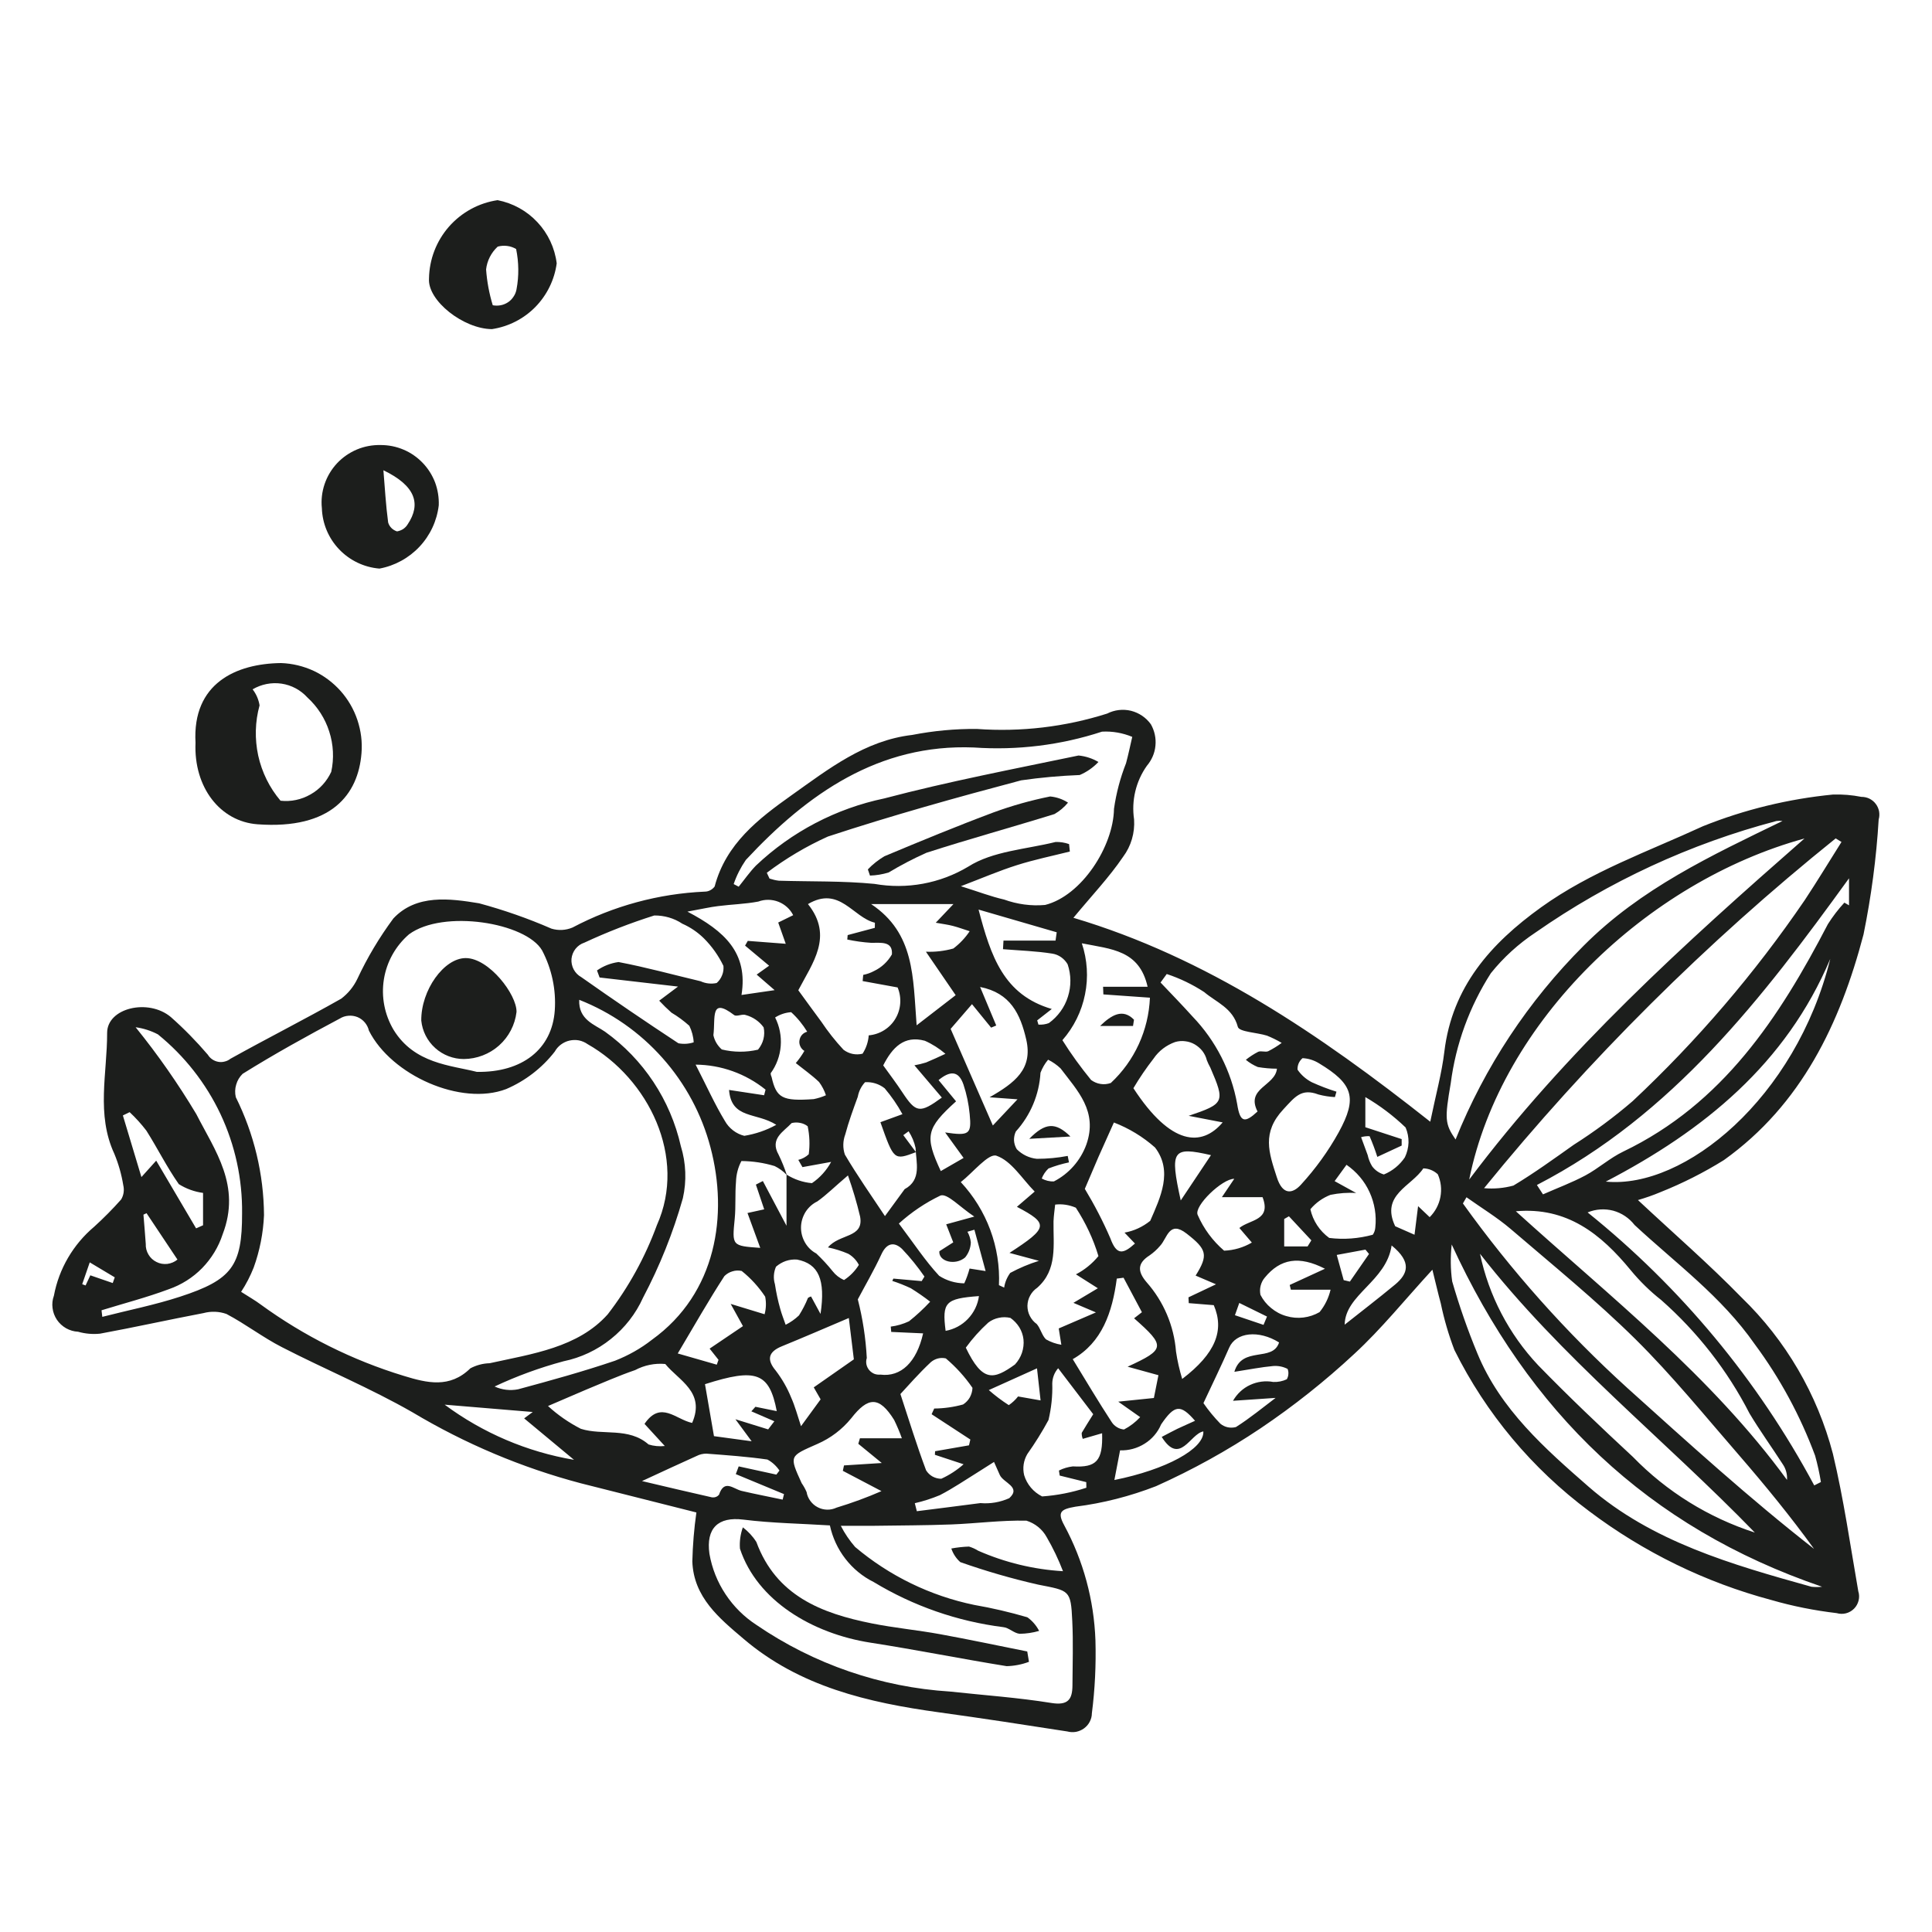 <svg width="20" height="20" viewBox="0 0 20 20" fill="none" xmlns="http://www.w3.org/2000/svg">
<path d="M16.956 12.423C17.328 12.771 17.693 13.087 18.029 13.432C18.486 13.874 18.813 14.434 18.974 15.049C19.086 15.518 19.154 15.997 19.237 16.473C19.247 16.504 19.248 16.537 19.24 16.569C19.232 16.601 19.216 16.63 19.193 16.653C19.17 16.676 19.141 16.693 19.109 16.701C19.078 16.709 19.044 16.708 19.013 16.699C18.784 16.672 18.557 16.627 18.336 16.563C17.654 16.381 17.014 16.068 16.45 15.643C15.861 15.204 15.383 14.633 15.056 13.975C14.996 13.818 14.949 13.657 14.915 13.493C14.886 13.387 14.862 13.28 14.828 13.144C14.543 13.454 14.301 13.756 14.02 14.015C13.717 14.297 13.392 14.555 13.049 14.786C12.706 15.016 12.344 15.216 11.967 15.385C11.699 15.489 11.419 15.561 11.134 15.597C10.986 15.623 10.94 15.649 11.017 15.79C11.215 16.157 11.325 16.564 11.34 16.981C11.347 17.233 11.335 17.486 11.303 17.736C11.303 17.766 11.295 17.796 11.281 17.823C11.267 17.851 11.246 17.874 11.222 17.892C11.197 17.91 11.169 17.922 11.139 17.928C11.109 17.933 11.078 17.932 11.049 17.924C10.606 17.855 10.164 17.787 9.72 17.726C8.988 17.625 8.278 17.461 7.697 16.965C7.446 16.752 7.18 16.535 7.167 16.164C7.171 15.995 7.185 15.825 7.209 15.657C6.851 15.567 6.432 15.46 6.013 15.355C5.4 15.193 4.814 14.945 4.27 14.62C3.834 14.37 3.366 14.176 2.919 13.946C2.721 13.845 2.542 13.706 2.344 13.602C2.268 13.575 2.185 13.572 2.107 13.593C1.749 13.661 1.394 13.74 1.036 13.806C0.959 13.814 0.882 13.807 0.808 13.786C0.764 13.784 0.722 13.771 0.684 13.75C0.646 13.728 0.613 13.698 0.589 13.662C0.565 13.626 0.549 13.584 0.544 13.541C0.538 13.498 0.543 13.454 0.558 13.413C0.61 13.134 0.758 12.882 0.975 12.699C1.073 12.61 1.166 12.516 1.254 12.417C1.281 12.372 1.288 12.319 1.276 12.269C1.258 12.158 1.227 12.049 1.184 11.945C0.994 11.537 1.11 11.11 1.109 10.693C1.108 10.434 1.535 10.333 1.768 10.528C1.905 10.649 2.033 10.78 2.152 10.919C2.163 10.938 2.179 10.954 2.198 10.967C2.216 10.979 2.237 10.988 2.26 10.992C2.282 10.996 2.304 10.995 2.326 10.989C2.348 10.984 2.368 10.974 2.386 10.96C2.765 10.749 3.153 10.553 3.531 10.339C3.603 10.285 3.66 10.215 3.699 10.134C3.802 9.913 3.927 9.704 4.072 9.508C4.31 9.254 4.657 9.301 4.96 9.351C5.215 9.42 5.465 9.507 5.708 9.613C5.78 9.635 5.857 9.631 5.926 9.602C6.35 9.378 6.818 9.251 7.297 9.23C7.316 9.23 7.336 9.225 7.354 9.215C7.371 9.206 7.386 9.193 7.398 9.177C7.514 8.735 7.852 8.475 8.193 8.233C8.575 7.962 8.952 7.665 9.443 7.608C9.664 7.565 9.888 7.544 10.112 7.546C10.568 7.579 11.026 7.525 11.461 7.387C11.538 7.348 11.625 7.338 11.708 7.358C11.791 7.379 11.864 7.428 11.914 7.498C11.952 7.565 11.969 7.643 11.961 7.72C11.954 7.797 11.922 7.869 11.872 7.928C11.758 8.089 11.711 8.288 11.74 8.483C11.749 8.622 11.709 8.759 11.626 8.87C11.482 9.082 11.303 9.27 11.112 9.501C12.489 9.911 13.656 10.703 14.806 11.612C14.863 11.334 14.925 11.112 14.952 10.886C15.033 10.215 15.431 9.768 15.954 9.392C16.469 9.022 17.061 8.815 17.629 8.553C18.06 8.38 18.514 8.27 18.976 8.225C19.074 8.222 19.172 8.23 19.268 8.249C19.297 8.249 19.326 8.255 19.351 8.267C19.377 8.28 19.4 8.298 19.417 8.321C19.435 8.344 19.446 8.37 19.452 8.398C19.457 8.427 19.456 8.456 19.448 8.483C19.424 8.883 19.371 9.281 19.291 9.674C19.049 10.594 18.649 11.435 17.846 12.009C17.637 12.139 17.417 12.25 17.189 12.341C17.113 12.373 17.035 12.4 16.956 12.423ZM8.142 12.159C8.221 12.209 8.312 12.24 8.405 12.248C8.488 12.192 8.556 12.116 8.604 12.028L8.307 12.082L8.264 12.007C8.305 11.997 8.342 11.977 8.372 11.949C8.385 11.852 8.381 11.754 8.361 11.659C8.338 11.641 8.311 11.629 8.282 11.624C8.253 11.618 8.223 11.619 8.195 11.626C8.114 11.714 7.965 11.786 8.06 11.953C8.093 12.021 8.122 12.092 8.145 12.164C8.109 12.125 8.066 12.094 8.019 12.071C7.907 12.037 7.792 12.02 7.675 12.019C7.64 12.085 7.621 12.159 7.619 12.234C7.608 12.36 7.618 12.488 7.606 12.614C7.578 12.897 7.575 12.897 7.87 12.918L7.738 12.557L7.911 12.519L7.825 12.263L7.897 12.226L8.142 12.689C8.142 12.506 8.142 12.333 8.142 12.159L8.142 12.159ZM2.496 13.373C2.58 13.427 2.641 13.461 2.697 13.503C3.147 13.831 3.648 14.081 4.18 14.243C4.421 14.317 4.656 14.374 4.869 14.165C4.931 14.132 4.999 14.114 5.069 14.112C5.508 14.015 5.983 13.951 6.291 13.606C6.507 13.326 6.678 13.015 6.8 12.683C7.115 11.979 6.713 11.167 6.083 10.809C6.056 10.79 6.026 10.777 5.993 10.77C5.961 10.764 5.928 10.765 5.896 10.772C5.864 10.779 5.834 10.793 5.807 10.813C5.781 10.832 5.759 10.857 5.743 10.886C5.611 11.056 5.438 11.189 5.24 11.274C4.773 11.452 4.052 11.132 3.819 10.669C3.812 10.638 3.797 10.609 3.777 10.585C3.756 10.56 3.73 10.541 3.701 10.529C3.671 10.517 3.639 10.512 3.608 10.515C3.576 10.517 3.545 10.527 3.518 10.544C3.177 10.725 2.839 10.912 2.512 11.116C2.48 11.147 2.457 11.185 2.445 11.228C2.432 11.27 2.431 11.315 2.441 11.358C2.63 11.738 2.73 12.155 2.733 12.579C2.725 12.764 2.689 12.948 2.626 13.122C2.591 13.21 2.548 13.294 2.496 13.373ZM8.704 15.795C8.744 15.874 8.794 15.947 8.852 16.014C9.207 16.314 9.631 16.52 10.085 16.614C10.27 16.646 10.454 16.689 10.635 16.742C10.686 16.778 10.728 16.827 10.757 16.883C10.692 16.902 10.624 16.912 10.556 16.913C10.497 16.908 10.444 16.849 10.385 16.844C9.91 16.784 9.454 16.625 9.044 16.377C8.929 16.32 8.829 16.237 8.751 16.136C8.672 16.034 8.618 15.916 8.591 15.791C8.293 15.772 7.992 15.768 7.695 15.731C7.433 15.698 7.307 15.821 7.344 16.085C7.37 16.235 7.427 16.378 7.511 16.504C7.595 16.631 7.704 16.739 7.832 16.822C8.426 17.228 9.118 17.466 9.836 17.511C10.185 17.549 10.537 17.573 10.883 17.629C11.057 17.657 11.101 17.592 11.102 17.447C11.103 17.224 11.111 17.001 11.1 16.779C11.085 16.457 11.072 16.468 10.747 16.404C10.474 16.342 10.205 16.264 9.941 16.171C9.898 16.133 9.866 16.084 9.848 16.03C9.908 16.019 9.969 16.012 10.031 16.01C10.064 16.02 10.096 16.034 10.126 16.053C10.404 16.175 10.701 16.247 11.004 16.265C10.957 16.143 10.901 16.025 10.835 15.912C10.79 15.83 10.715 15.77 10.626 15.742C10.367 15.736 10.108 15.771 9.849 15.781C9.583 15.791 9.317 15.791 9.05 15.795C8.956 15.796 8.861 15.795 8.704 15.795ZM7.938 9.035L7.966 9.095C7.997 9.105 8.029 9.113 8.062 9.117C8.392 9.127 8.724 9.118 9.052 9.15C9.387 9.209 9.732 9.146 10.024 8.971C10.277 8.81 10.622 8.792 10.928 8.716C10.975 8.715 11.022 8.722 11.067 8.738L11.075 8.815C10.892 8.861 10.706 8.899 10.527 8.956C10.343 9.014 10.165 9.091 9.947 9.174C10.126 9.23 10.258 9.281 10.394 9.312C10.53 9.361 10.675 9.381 10.819 9.368C11.197 9.273 11.526 8.762 11.532 8.373C11.555 8.211 11.597 8.052 11.657 7.9C11.681 7.81 11.7 7.719 11.721 7.628C11.622 7.587 11.515 7.568 11.408 7.574C10.981 7.714 10.53 7.769 10.082 7.738C9.099 7.698 8.36 8.215 7.721 8.902C7.668 8.979 7.625 9.063 7.595 9.152L7.647 9.179C7.706 9.106 7.76 9.028 7.825 8.961C8.195 8.61 8.656 8.369 9.155 8.265C9.818 8.09 10.493 7.961 11.165 7.821C11.238 7.828 11.308 7.851 11.371 7.888C11.316 7.946 11.25 7.992 11.177 8.023C10.974 8.031 10.772 8.049 10.571 8.078C9.899 8.256 9.229 8.443 8.57 8.66C8.346 8.761 8.134 8.887 7.938 9.035ZM19.063 8.716L19.003 8.679C17.666 9.754 16.446 10.968 15.363 12.3C15.465 12.309 15.568 12.3 15.667 12.273C15.882 12.144 16.086 11.996 16.291 11.851C16.505 11.715 16.709 11.564 16.901 11.399C17.569 10.773 18.166 10.075 18.682 9.319C18.813 9.121 18.936 8.917 19.063 8.716ZM15.209 12.211C16.208 10.879 17.435 9.771 18.68 8.68C17.054 9.125 15.54 10.57 15.209 12.211ZM15.181 12.394L15.144 12.458C15.643 13.154 16.214 13.795 16.848 14.37C17.48 14.939 18.108 15.51 18.779 16.034C18.535 15.697 18.274 15.378 18.005 15.067C17.652 14.661 17.312 14.241 16.93 13.863C16.522 13.46 16.074 13.096 15.638 12.722C15.496 12.601 15.334 12.503 15.181 12.394H15.181ZM18.452 8.499C18.431 8.496 18.41 8.496 18.39 8.499C17.497 8.734 16.653 9.125 15.896 9.653C15.721 9.769 15.564 9.911 15.433 10.075C15.212 10.42 15.07 10.809 15.018 11.214C14.955 11.581 14.956 11.634 15.068 11.796C15.37 11.045 15.821 10.362 16.394 9.79C16.985 9.197 17.716 8.856 18.452 8.499ZM5.996 10.35C5.987 10.557 6.156 10.606 6.263 10.68C6.661 10.965 6.94 11.387 7.048 11.865C7.102 12.04 7.109 12.226 7.069 12.404C6.968 12.761 6.83 13.105 6.657 13.433C6.582 13.6 6.467 13.747 6.324 13.861C6.181 13.976 6.013 14.055 5.833 14.092C5.588 14.158 5.349 14.245 5.12 14.353C5.196 14.388 5.281 14.398 5.363 14.382C5.7 14.291 6.037 14.198 6.367 14.086C6.504 14.032 6.633 13.96 6.749 13.869C7.42 13.386 7.539 12.573 7.355 11.878C7.265 11.535 7.094 11.217 6.858 10.952C6.622 10.686 6.327 10.48 5.996 10.35ZM4.936 11.096C5.406 11.104 5.715 10.861 5.743 10.46C5.758 10.245 5.712 10.03 5.612 9.839C5.445 9.55 4.588 9.411 4.234 9.672C4.095 9.792 4.003 9.957 3.974 10.138C3.945 10.319 3.981 10.504 4.075 10.662C4.291 11.012 4.664 11.027 4.936 11.096ZM15.028 12.883C15.014 13.01 15.015 13.139 15.033 13.265C15.106 13.518 15.193 13.768 15.294 14.011C15.532 14.59 15.997 14.999 16.446 15.391C17.099 15.96 17.931 16.197 18.752 16.426C18.789 16.43 18.826 16.43 18.862 16.426C17.055 15.809 15.826 14.618 15.028 12.883ZM18.166 15.865C17.226 14.896 16.158 14.054 15.321 12.979C15.412 13.412 15.62 13.811 15.923 14.133C16.24 14.459 16.57 14.772 16.904 15.082C17.254 15.442 17.688 15.711 18.166 15.865V15.865ZM15.692 12.539C16.672 13.427 17.712 14.242 18.499 15.32C18.503 15.263 18.488 15.206 18.456 15.159C18.342 14.982 18.219 14.812 18.111 14.632C17.883 14.187 17.572 13.789 17.197 13.458C17.081 13.367 16.975 13.263 16.881 13.149C16.573 12.774 16.221 12.492 15.692 12.539ZM15.91 12.267L15.973 12.364C16.12 12.299 16.271 12.243 16.412 12.168C16.548 12.095 16.666 11.987 16.804 11.921C17.834 11.426 18.419 10.535 18.922 9.567C18.972 9.488 19.029 9.413 19.093 9.344L19.141 9.372V9.092C18.241 10.336 17.316 11.54 15.91 12.267L15.91 12.267ZM8.264 10.251C8.352 10.372 8.426 10.474 8.501 10.575C8.57 10.678 8.647 10.776 8.732 10.867C8.76 10.888 8.792 10.903 8.826 10.91C8.86 10.917 8.895 10.916 8.929 10.908C8.966 10.851 8.988 10.786 8.993 10.718C9.049 10.713 9.104 10.695 9.152 10.665C9.2 10.635 9.24 10.595 9.269 10.546C9.298 10.498 9.315 10.443 9.319 10.387C9.323 10.33 9.314 10.274 9.292 10.222L8.93 10.156L8.936 10.092C8.975 10.084 9.013 10.071 9.048 10.052C9.126 10.015 9.19 9.955 9.233 9.88C9.244 9.74 9.118 9.761 9.018 9.76C8.935 9.755 8.852 9.743 8.771 9.726L8.775 9.68L9.056 9.605L9.057 9.552C8.828 9.497 8.691 9.166 8.364 9.359C8.631 9.693 8.41 9.97 8.264 10.251ZM6.207 10.119L6.18 10.046C6.246 10 6.322 9.97 6.403 9.959C6.688 10.013 6.97 10.091 7.253 10.158C7.305 10.182 7.363 10.188 7.419 10.176C7.444 10.154 7.463 10.127 7.475 10.096C7.488 10.065 7.492 10.032 7.489 9.999C7.438 9.893 7.37 9.797 7.287 9.714C7.222 9.65 7.147 9.599 7.063 9.562C6.978 9.505 6.876 9.476 6.773 9.477C6.526 9.555 6.284 9.649 6.05 9.758C6.013 9.77 5.982 9.792 5.958 9.822C5.934 9.852 5.92 9.888 5.916 9.926C5.913 9.964 5.921 10.002 5.939 10.036C5.957 10.069 5.984 10.097 6.017 10.115C6.349 10.349 6.684 10.577 7.023 10.8C7.075 10.81 7.13 10.807 7.181 10.79C7.178 10.731 7.162 10.672 7.136 10.619C7.079 10.568 7.017 10.522 6.951 10.483C6.907 10.444 6.864 10.402 6.824 10.359L7.019 10.213L6.207 10.119ZM18.781 15.377L18.85 15.342C18.835 15.25 18.815 15.159 18.79 15.069C18.637 14.657 18.427 14.268 18.165 13.915C17.821 13.421 17.348 13.078 16.921 12.681C16.865 12.609 16.788 12.557 16.7 12.533C16.612 12.51 16.519 12.516 16.435 12.551C17.399 13.326 18.197 14.287 18.781 15.377ZM11.422 10.294L11.419 10.215H11.88C11.794 9.834 11.505 9.826 11.199 9.765C11.256 9.935 11.268 10.118 11.232 10.294C11.197 10.47 11.116 10.633 10.998 10.768C11.088 10.912 11.188 11.049 11.295 11.18C11.324 11.201 11.358 11.216 11.393 11.221C11.428 11.227 11.465 11.223 11.499 11.211C11.745 10.982 11.89 10.665 11.904 10.328L11.422 10.294ZM11.23 12.307C11.329 12.471 11.418 12.642 11.494 12.818C11.559 12.996 11.625 12.985 11.749 12.873L11.641 12.76C11.739 12.743 11.83 12.7 11.907 12.638C12.013 12.395 12.144 12.124 11.957 11.879C11.832 11.768 11.687 11.68 11.531 11.62C11.478 11.739 11.424 11.858 11.371 11.977C11.325 12.083 11.28 12.19 11.23 12.307ZM7.165 14.73C7.305 14.409 7.024 14.29 6.887 14.12C6.779 14.11 6.671 14.132 6.575 14.183C6.403 14.242 6.237 14.316 6.069 14.385C5.955 14.433 5.842 14.483 5.673 14.555C5.775 14.649 5.89 14.728 6.013 14.791C6.24 14.863 6.506 14.771 6.714 14.953C6.768 14.97 6.825 14.975 6.882 14.969L6.672 14.74C6.84 14.493 6.997 14.696 7.165 14.73ZM11.105 14.07C11.243 14.296 11.371 14.511 11.508 14.721C11.522 14.743 11.541 14.761 11.563 14.774C11.585 14.788 11.611 14.796 11.636 14.798C11.699 14.765 11.755 14.722 11.803 14.67L11.576 14.51L11.945 14.472L11.992 14.236L11.673 14.148C12.064 13.968 12.069 13.937 11.74 13.647L11.821 13.584L11.631 13.227L11.561 13.236C11.515 13.585 11.408 13.898 11.105 14.07H11.105ZM13.835 11.301L13.819 11.357C13.762 11.354 13.704 11.345 13.648 11.33C13.471 11.263 13.405 11.355 13.286 11.483C13.06 11.725 13.135 11.931 13.217 12.185C13.278 12.378 13.382 12.358 13.468 12.263C13.619 12.098 13.75 11.917 13.858 11.722C14.055 11.363 14.007 11.22 13.654 11.007C13.602 10.975 13.544 10.957 13.484 10.954C13.467 10.968 13.453 10.987 13.444 11.007C13.435 11.028 13.431 11.05 13.432 11.073C13.469 11.128 13.52 11.172 13.579 11.203C13.663 11.241 13.748 11.274 13.835 11.301ZM1.051 13.564L1.059 13.632C1.328 13.563 1.602 13.509 1.865 13.423C2.401 13.248 2.507 13.105 2.506 12.561C2.51 12.206 2.434 11.855 2.283 11.534C2.132 11.214 1.91 10.931 1.635 10.708C1.563 10.67 1.484 10.645 1.404 10.634C1.634 10.918 1.844 11.219 2.032 11.533C2.226 11.913 2.498 12.274 2.305 12.777C2.262 12.909 2.189 13.028 2.093 13.127C1.996 13.226 1.877 13.301 1.747 13.346C1.52 13.431 1.284 13.492 1.051 13.564ZM12.588 13.295L12.377 13.205C12.511 12.991 12.493 12.933 12.285 12.771C12.102 12.628 12.084 12.818 12.009 12.897C11.977 12.935 11.94 12.968 11.9 12.996C11.771 13.078 11.776 13.164 11.869 13.273C12.046 13.473 12.153 13.725 12.174 13.991C12.188 14.087 12.21 14.182 12.238 14.275C12.584 14.011 12.677 13.772 12.565 13.511L12.306 13.49L12.303 13.43L12.588 13.295ZM16.623 12.232C17.437 12.311 18.59 11.368 18.947 9.926C18.488 11.014 17.637 11.704 16.623 12.232ZM9.556 13.803L9.226 13.788L9.221 13.733C9.286 13.725 9.35 13.706 9.41 13.678C9.488 13.616 9.561 13.548 9.629 13.475C9.565 13.425 9.498 13.379 9.429 13.336C9.367 13.307 9.303 13.281 9.237 13.26L9.248 13.236L9.541 13.262L9.57 13.215C9.5 13.114 9.423 13.018 9.338 12.929C9.259 12.854 9.18 12.864 9.125 12.983C9.047 13.152 8.953 13.312 8.88 13.451C8.931 13.65 8.962 13.853 8.973 14.058C8.966 14.079 8.965 14.101 8.969 14.123C8.973 14.144 8.983 14.165 8.997 14.182C9.011 14.199 9.029 14.212 9.049 14.221C9.069 14.229 9.092 14.232 9.114 14.23C9.326 14.257 9.489 14.102 9.556 13.803V13.803ZM10.146 10.217L10.313 10.616L10.26 10.638L10.062 10.395L9.841 10.651L10.278 11.651L10.533 11.38L10.244 11.359C10.506 11.209 10.693 11.067 10.624 10.763C10.563 10.497 10.46 10.279 10.146 10.217V10.217ZM9.336 14.889C9.313 14.824 9.286 14.761 9.256 14.699C9.101 14.451 8.986 14.458 8.811 14.683C8.717 14.798 8.598 14.888 8.463 14.947C8.172 15.076 8.167 15.065 8.299 15.354C8.319 15.383 8.336 15.413 8.35 15.446C8.355 15.479 8.369 15.511 8.389 15.538C8.409 15.565 8.435 15.588 8.465 15.603C8.495 15.619 8.528 15.627 8.562 15.628C8.596 15.629 8.63 15.621 8.66 15.607C8.818 15.559 8.974 15.502 9.125 15.436L8.725 15.226L8.737 15.17L9.128 15.145L8.885 14.946L8.902 14.889H9.336L9.336 14.889ZM12.657 11.619L12.305 11.551C12.677 11.425 12.684 11.41 12.529 11.051C12.515 11.026 12.503 11.001 12.493 10.975C12.485 10.941 12.469 10.909 12.448 10.881C12.426 10.853 12.399 10.83 12.369 10.812C12.338 10.794 12.305 10.783 12.27 10.779C12.235 10.774 12.199 10.777 12.165 10.787C12.075 10.819 11.996 10.878 11.942 10.958C11.866 11.056 11.796 11.158 11.733 11.265C12.122 11.862 12.441 11.874 12.657 11.619ZM11.138 13.192C11.227 13.146 11.307 13.081 11.371 13.003C11.318 12.826 11.238 12.657 11.137 12.502C11.069 12.473 10.996 12.461 10.923 12.47C10.917 12.528 10.908 12.585 10.906 12.643C10.902 12.886 10.95 13.144 10.737 13.331C10.706 13.352 10.681 13.38 10.664 13.412C10.646 13.444 10.637 13.48 10.636 13.517C10.636 13.554 10.644 13.591 10.661 13.623C10.678 13.656 10.702 13.685 10.732 13.706C10.772 13.752 10.785 13.823 10.828 13.865C10.877 13.893 10.931 13.912 10.987 13.921L10.96 13.752L11.345 13.586L11.112 13.487L11.365 13.336L11.138 13.192ZM11.317 14.64L10.954 14.164C10.915 14.208 10.894 14.264 10.893 14.322C10.897 14.45 10.883 14.577 10.854 14.7C10.788 14.822 10.715 14.939 10.635 15.052C10.596 15.118 10.584 15.196 10.602 15.271C10.616 15.318 10.64 15.362 10.672 15.4C10.704 15.438 10.744 15.469 10.788 15.491C10.944 15.48 11.097 15.45 11.246 15.401L11.245 15.343L10.97 15.275L10.962 15.223C11.007 15.2 11.056 15.186 11.106 15.18C11.35 15.194 11.418 15.123 11.409 14.837L11.209 14.895C11.201 14.876 11.197 14.854 11.198 14.833C11.232 14.774 11.27 14.716 11.317 14.64ZM9.482 11.927C9.254 12.013 9.254 12.013 9.114 11.617L9.342 11.534C9.29 11.438 9.228 11.349 9.158 11.266C9.101 11.221 9.028 11.198 8.955 11.203C8.916 11.245 8.89 11.297 8.88 11.353C8.833 11.482 8.785 11.612 8.75 11.744C8.725 11.811 8.723 11.884 8.746 11.952C8.874 12.169 9.02 12.377 9.161 12.589L9.365 12.31C9.544 12.213 9.483 12.033 9.478 11.884C9.465 11.822 9.44 11.764 9.406 11.711L9.351 11.751L9.482 11.927ZM13.219 11.063C13.153 11.063 13.087 11.057 13.021 11.046C12.976 11.027 12.934 11.002 12.897 10.971C12.937 10.939 12.98 10.911 13.025 10.888C13.056 10.875 13.099 10.895 13.129 10.882C13.178 10.857 13.224 10.829 13.268 10.796C13.219 10.767 13.168 10.742 13.116 10.721C13.012 10.688 12.828 10.683 12.814 10.63C12.762 10.434 12.589 10.375 12.466 10.27C12.345 10.191 12.215 10.128 12.078 10.083L12.014 10.171C12.125 10.288 12.238 10.404 12.346 10.524C12.585 10.773 12.746 11.088 12.807 11.428C12.837 11.622 12.885 11.629 13.018 11.506C12.893 11.264 13.2 11.243 13.219 11.063ZM11.053 11.966L11.066 12.033C10.994 12.048 10.923 12.069 10.854 12.096C10.823 12.125 10.799 12.161 10.784 12.2C10.822 12.221 10.866 12.232 10.91 12.23C11.066 12.15 11.186 12.013 11.246 11.848C11.367 11.503 11.154 11.292 10.979 11.06C10.941 11.024 10.897 10.993 10.85 10.97C10.816 11.01 10.79 11.056 10.771 11.105C10.758 11.331 10.668 11.545 10.516 11.713C10.502 11.742 10.496 11.774 10.497 11.806C10.499 11.838 10.509 11.87 10.526 11.897C10.582 11.953 10.655 11.988 10.733 11.996C10.841 11.996 10.948 11.986 11.053 11.966ZM9.018 9.359C9.471 9.662 9.45 10.114 9.489 10.614L9.893 10.302L9.585 9.852C9.681 9.856 9.776 9.845 9.869 9.819C9.935 9.769 9.992 9.709 10.038 9.64C9.98 9.622 9.923 9.6 9.864 9.585C9.815 9.572 9.765 9.566 9.687 9.552L9.87 9.359H9.018ZM10.031 14.962L10.045 14.902L9.644 14.64L9.671 14.581C9.772 14.58 9.873 14.566 9.97 14.539C9.999 14.52 10.023 14.495 10.04 14.465C10.056 14.435 10.066 14.401 10.067 14.367C9.989 14.253 9.896 14.151 9.791 14.062C9.764 14.056 9.736 14.056 9.709 14.063C9.682 14.07 9.657 14.083 9.636 14.101C9.511 14.218 9.398 14.348 9.321 14.431C9.411 14.704 9.491 14.966 9.587 15.221C9.604 15.248 9.627 15.27 9.654 15.285C9.682 15.3 9.712 15.308 9.744 15.308C9.828 15.27 9.906 15.219 9.975 15.158L9.678 15.06L9.68 15.023L10.031 14.962ZM10.341 13.304L10.395 13.329C10.403 13.274 10.425 13.222 10.458 13.177C10.553 13.126 10.652 13.084 10.755 13.052L10.45 12.97C10.853 12.709 10.859 12.668 10.527 12.493L10.711 12.335C10.58 12.202 10.47 12.017 10.315 11.964C10.233 11.936 10.073 12.138 9.946 12.237C10.079 12.38 10.183 12.548 10.251 12.731C10.319 12.914 10.35 13.109 10.341 13.304L10.341 13.304ZM10.737 10.563L10.75 10.607C10.787 10.609 10.824 10.604 10.858 10.591C10.951 10.523 11.021 10.428 11.055 10.318C11.09 10.209 11.089 10.091 11.052 9.982C11.035 9.953 11.012 9.928 10.985 9.909C10.958 9.89 10.927 9.877 10.894 9.872C10.726 9.845 10.553 9.84 10.383 9.826L10.388 9.737H10.927L10.939 9.651L10.13 9.416C10.257 9.899 10.389 10.299 10.888 10.445L10.737 10.563ZM8.424 14.362L8.839 14.072L8.787 13.644C8.531 13.753 8.313 13.847 8.093 13.937C7.951 13.995 7.936 14.076 8.03 14.188C8.095 14.273 8.149 14.366 8.189 14.465C8.231 14.558 8.257 14.659 8.292 14.764L8.495 14.486L8.424 14.362ZM8.019 10.25L7.833 10.089L7.962 9.997L7.713 9.789L7.741 9.74L8.134 9.77L8.056 9.55L8.211 9.474C8.179 9.41 8.124 9.361 8.058 9.335C7.991 9.309 7.917 9.308 7.85 9.333C7.713 9.359 7.572 9.362 7.433 9.38C7.349 9.39 7.265 9.41 7.116 9.437C7.501 9.639 7.746 9.863 7.676 10.3L8.019 10.25ZM12.764 14.501C12.805 14.429 12.867 14.371 12.941 14.337C13.016 14.302 13.1 14.291 13.181 14.306C13.229 14.308 13.277 14.299 13.321 14.278C13.33 14.262 13.336 14.244 13.337 14.226C13.339 14.207 13.336 14.188 13.329 14.171C13.283 14.147 13.231 14.137 13.18 14.141C13.058 14.152 12.938 14.176 12.778 14.201C12.859 13.929 13.174 14.105 13.241 13.897C13.029 13.765 12.794 13.792 12.725 13.95C12.646 14.131 12.559 14.309 12.458 14.525C12.51 14.601 12.569 14.672 12.633 14.738C12.655 14.756 12.681 14.769 12.709 14.775C12.737 14.781 12.766 14.78 12.794 14.773C12.938 14.682 13.071 14.572 13.205 14.471L12.764 14.501ZM7.915 13.605C7.931 13.546 7.933 13.483 7.921 13.423C7.854 13.322 7.772 13.232 7.678 13.157C7.646 13.15 7.613 13.151 7.582 13.161C7.55 13.17 7.522 13.187 7.499 13.21C7.337 13.459 7.19 13.718 7.016 14.011L7.42 14.127L7.438 14.077L7.346 13.961L7.691 13.728L7.564 13.498L7.915 13.605ZM10.086 12.594C9.937 12.496 9.807 12.351 9.736 12.376C9.579 12.451 9.434 12.549 9.305 12.666C9.459 12.87 9.577 13.051 9.722 13.207C9.799 13.257 9.889 13.284 9.982 13.285C10.005 13.236 10.023 13.184 10.037 13.132L10.203 13.158L10.087 12.73L10.015 12.751C10.034 12.785 10.046 12.822 10.05 12.861C10.048 12.918 10.027 12.973 9.991 13.017C9.889 13.104 9.715 13.06 9.724 12.953L9.868 12.861L9.795 12.674L10.086 12.594ZM8.571 12.913C8.691 12.769 8.944 12.818 8.904 12.595C8.87 12.45 8.827 12.307 8.778 12.168C8.64 12.285 8.557 12.369 8.461 12.437C8.411 12.461 8.369 12.499 8.339 12.546C8.31 12.593 8.293 12.647 8.292 12.703C8.291 12.759 8.305 12.813 8.333 12.862C8.36 12.91 8.401 12.95 8.45 12.976C8.51 13.033 8.567 13.094 8.619 13.159C8.65 13.199 8.69 13.23 8.737 13.251C8.799 13.211 8.852 13.157 8.891 13.094C8.866 13.046 8.828 13.006 8.781 12.979C8.714 12.95 8.643 12.928 8.571 12.913ZM6.646 15.332C6.906 15.393 7.139 15.449 7.372 15.501C7.385 15.502 7.399 15.501 7.411 15.496C7.423 15.492 7.434 15.484 7.443 15.474C7.498 15.308 7.592 15.414 7.678 15.434C7.819 15.467 7.961 15.494 8.102 15.524L8.116 15.467L7.617 15.26L7.647 15.18L8.037 15.265L8.069 15.223C8.037 15.176 7.995 15.136 7.944 15.109C7.735 15.079 7.524 15.064 7.312 15.048C7.277 15.048 7.243 15.056 7.212 15.072C7.036 15.151 6.862 15.232 6.646 15.332ZM8.041 14.608C7.964 14.207 7.827 14.16 7.298 14.329L7.391 14.867L7.781 14.92L7.613 14.692L7.952 14.797L8.016 14.713L7.778 14.61L7.82 14.563L8.041 14.608ZM14.039 12.35C13.95 12.344 13.861 12.351 13.773 12.369C13.693 12.4 13.621 12.451 13.565 12.518C13.591 12.637 13.661 12.743 13.76 12.815C13.911 12.834 14.064 12.822 14.211 12.782C14.226 12.76 14.235 12.735 14.237 12.708C14.251 12.583 14.23 12.456 14.178 12.342C14.126 12.227 14.043 12.13 13.939 12.058L13.816 12.227L14.039 12.35ZM4.603 14.541C4.998 14.834 5.457 15.03 5.942 15.112L5.426 14.683L5.515 14.617L4.603 14.541ZM8.238 11.005C8.271 10.966 8.301 10.924 8.327 10.879C8.309 10.868 8.294 10.852 8.285 10.832C8.276 10.813 8.272 10.791 8.276 10.77C8.279 10.749 8.288 10.729 8.302 10.713C8.316 10.697 8.335 10.686 8.356 10.68C8.31 10.605 8.255 10.537 8.19 10.478C8.131 10.482 8.074 10.501 8.024 10.533C8.07 10.624 8.09 10.726 8.082 10.828C8.074 10.93 8.038 11.028 7.978 11.11C7.978 11.124 7.982 11.138 7.988 11.151C8.037 11.367 8.099 11.401 8.424 11.378C8.467 11.369 8.51 11.356 8.55 11.338C8.534 11.289 8.51 11.243 8.479 11.201C8.405 11.13 8.319 11.07 8.238 11.005ZM13.07 12.393H12.649L12.777 12.203C12.654 12.201 12.358 12.484 12.398 12.576C12.46 12.719 12.554 12.846 12.672 12.947C12.774 12.943 12.872 12.914 12.959 12.863L12.83 12.712C12.938 12.623 13.163 12.637 13.07 12.393ZM13.774 13.351H13.363L13.351 13.302L13.716 13.134C13.449 12.997 13.254 13.029 13.093 13.226C13.072 13.25 13.058 13.279 13.05 13.31C13.042 13.341 13.042 13.373 13.048 13.404C13.075 13.457 13.113 13.504 13.159 13.541C13.205 13.579 13.258 13.608 13.316 13.624C13.373 13.641 13.433 13.646 13.492 13.639C13.551 13.632 13.608 13.613 13.66 13.583C13.715 13.516 13.754 13.436 13.774 13.351V13.351ZM9.143 11.029C9.214 11.128 9.281 11.216 9.342 11.309C9.482 11.521 9.522 11.528 9.75 11.362L9.466 11.028C9.506 11.021 9.547 11.011 9.586 10.999C9.654 10.971 9.72 10.94 9.787 10.909C9.723 10.854 9.651 10.808 9.574 10.774C9.359 10.715 9.237 10.844 9.143 11.029V11.029ZM7.201 11.021C7.318 11.249 7.4 11.433 7.504 11.604C7.525 11.642 7.554 11.675 7.589 11.702C7.623 11.728 7.663 11.748 7.705 11.758C7.821 11.739 7.933 11.701 8.036 11.644C7.83 11.512 7.571 11.588 7.547 11.283L7.91 11.338L7.925 11.28C7.719 11.114 7.464 11.023 7.201 11.021L7.201 11.021ZM12.371 14.708C12.221 14.535 12.16 14.54 12.02 14.745C11.985 14.828 11.925 14.898 11.849 14.945C11.773 14.993 11.684 15.017 11.595 15.014L11.536 15.321C12.073 15.213 12.467 14.998 12.457 14.818C12.32 14.842 12.215 15.176 12.026 14.875C12.091 14.841 12.139 14.815 12.188 14.791C12.243 14.765 12.299 14.741 12.371 14.708L12.371 14.708ZM9.998 13.951C10.171 14.312 10.286 14.284 10.507 14.125C10.539 14.09 10.564 14.049 10.579 14.005C10.594 13.96 10.6 13.912 10.595 13.865C10.59 13.821 10.575 13.778 10.552 13.74C10.528 13.702 10.497 13.669 10.46 13.643C10.421 13.634 10.38 13.633 10.34 13.642C10.3 13.65 10.262 13.667 10.23 13.692C10.144 13.77 10.066 13.857 9.998 13.951L9.998 13.951ZM8.494 13.602C8.547 13.246 8.474 13.082 8.251 13.039C8.211 13.036 8.172 13.041 8.134 13.054C8.097 13.067 8.063 13.087 8.033 13.113C8.008 13.171 8.004 13.235 8.022 13.294C8.035 13.38 8.053 13.465 8.077 13.549C8.092 13.605 8.114 13.659 8.133 13.714C8.183 13.689 8.23 13.656 8.271 13.617C8.307 13.56 8.339 13.499 8.364 13.436C8.373 13.429 8.385 13.424 8.396 13.421L8.494 13.602ZM1.342 11.513L1.272 11.547L1.464 12.185L1.617 12.015L2.03 12.716L2.102 12.684V12.349C2.013 12.337 1.927 12.306 1.851 12.258C1.727 12.082 1.631 11.887 1.515 11.704C1.463 11.636 1.405 11.572 1.342 11.513ZM9.975 11.987L9.784 11.723C10.034 11.76 10.059 11.743 10.038 11.533C10.028 11.429 10.007 11.327 9.974 11.228C9.923 11.078 9.831 11.086 9.716 11.181L9.897 11.401C9.588 11.681 9.57 11.76 9.739 12.123L9.975 11.987ZM9.47 15.561L9.491 15.644C9.71 15.616 9.93 15.589 10.149 15.56C10.252 15.569 10.354 15.551 10.448 15.509C10.575 15.393 10.387 15.351 10.35 15.269C10.33 15.225 10.31 15.179 10.29 15.134C10.234 15.17 10.179 15.205 10.123 15.24C9.992 15.321 9.865 15.408 9.729 15.478C9.645 15.513 9.558 15.541 9.47 15.561V15.561ZM14.8 12.6C14.857 12.543 14.896 12.471 14.911 12.391C14.926 12.312 14.917 12.23 14.884 12.156C14.843 12.118 14.79 12.096 14.734 12.095C14.613 12.281 14.288 12.368 14.443 12.694L14.643 12.782L14.68 12.486L14.8 12.6ZM14.134 11.669L14.51 11.792L14.51 11.859L14.258 11.976C14.235 11.903 14.208 11.832 14.178 11.762C14.148 11.76 14.118 11.764 14.09 11.772C14.113 11.834 14.135 11.895 14.158 11.957C14.167 11.998 14.182 12.037 14.204 12.073C14.234 12.114 14.277 12.144 14.326 12.158C14.414 12.122 14.49 12.06 14.543 11.981C14.566 11.933 14.579 11.881 14.581 11.828C14.582 11.774 14.572 11.722 14.551 11.672C14.425 11.551 14.285 11.445 14.134 11.357V11.669H14.134ZM7.385 10.716C7.397 10.774 7.428 10.825 7.472 10.864C7.595 10.894 7.723 10.895 7.847 10.866C7.873 10.834 7.893 10.797 7.903 10.757C7.913 10.717 7.914 10.675 7.905 10.635C7.86 10.573 7.795 10.528 7.721 10.508C7.688 10.493 7.625 10.527 7.6 10.508C7.348 10.316 7.408 10.537 7.385 10.716ZM14.406 12.893C14.352 13.265 13.925 13.4 13.92 13.713C14.076 13.589 14.263 13.446 14.444 13.296C14.572 13.188 14.62 13.067 14.406 12.893ZM10.236 14.39C10.301 14.447 10.37 14.499 10.443 14.546C10.479 14.521 10.512 14.491 10.539 14.456L10.772 14.497L10.735 14.165L10.236 14.39ZM12.536 11.958C12.136 11.866 12.108 11.906 12.223 12.427L12.536 11.958ZM1.517 12.559L1.485 12.574C1.493 12.675 1.502 12.776 1.509 12.877C1.507 12.915 1.517 12.954 1.537 12.987C1.556 13.02 1.585 13.047 1.62 13.064C1.655 13.082 1.693 13.088 1.732 13.084C1.77 13.079 1.807 13.064 1.837 13.039L1.517 12.559ZM10.134 13.417C9.786 13.443 9.751 13.48 9.789 13.777C9.877 13.761 9.958 13.718 10.02 13.653C10.082 13.588 10.122 13.506 10.134 13.417H10.134ZM13.536 12.903L13.575 12.84L13.343 12.591L13.294 12.619V12.903H13.536H13.536ZM13.91 13.252L13.974 13.267L14.172 12.981L14.135 12.936L13.838 12.991L13.91 13.252ZM13.08 13.715L13.116 13.629L12.829 13.488L12.784 13.615L13.08 13.715ZM0.935 13.202L1.167 13.282L1.188 13.223L0.929 13.068L0.851 13.294L0.886 13.307L0.935 13.202Z" fill="#1C1E1C"/>
<path d="M2.024 7.689C1.989 7.072 2.446 6.869 2.91 6.864C3.027 6.868 3.142 6.896 3.248 6.945C3.354 6.995 3.448 7.066 3.526 7.153C3.604 7.241 3.663 7.343 3.7 7.454C3.737 7.565 3.752 7.682 3.742 7.799C3.708 8.223 3.431 8.589 2.666 8.533C2.281 8.505 2.004 8.152 2.024 7.689ZM2.615 7.136C2.653 7.185 2.677 7.241 2.687 7.302C2.64 7.471 2.636 7.65 2.673 7.822C2.711 7.994 2.79 8.155 2.904 8.289C3.012 8.301 3.12 8.278 3.214 8.224C3.309 8.171 3.383 8.089 3.429 7.99C3.459 7.852 3.452 7.708 3.408 7.572C3.365 7.437 3.287 7.316 3.182 7.22C3.112 7.143 3.017 7.092 2.914 7.077C2.81 7.062 2.705 7.083 2.615 7.136L2.615 7.136Z" fill="#1C1E1C"/>
<path d="M5.151 2.072C5.309 2.103 5.453 2.182 5.563 2.3C5.673 2.417 5.743 2.566 5.763 2.726C5.74 2.897 5.662 3.055 5.542 3.178C5.421 3.301 5.264 3.381 5.093 3.407C4.8 3.406 4.424 3.113 4.441 2.883C4.444 2.686 4.517 2.496 4.647 2.347C4.777 2.199 4.955 2.101 5.151 2.072ZM5.101 3.16C5.128 3.165 5.156 3.165 5.183 3.16C5.21 3.155 5.236 3.144 5.259 3.129C5.282 3.114 5.301 3.094 5.316 3.071C5.332 3.048 5.342 3.022 5.347 2.995C5.373 2.857 5.371 2.716 5.343 2.578C5.315 2.561 5.283 2.55 5.25 2.546C5.218 2.542 5.184 2.544 5.152 2.553C5.085 2.615 5.042 2.699 5.032 2.789C5.041 2.915 5.064 3.039 5.101 3.16Z" fill="#1C1E1C"/>
<path d="M3.942 4.607C4.023 4.607 4.103 4.623 4.178 4.655C4.252 4.686 4.319 4.733 4.375 4.791C4.432 4.85 4.475 4.919 4.504 4.994C4.532 5.07 4.545 5.151 4.542 5.231C4.523 5.392 4.453 5.542 4.342 5.66C4.232 5.777 4.086 5.857 3.928 5.886C3.769 5.873 3.621 5.802 3.511 5.687C3.401 5.572 3.337 5.42 3.332 5.261C3.323 5.177 3.333 5.092 3.36 5.012C3.387 4.932 3.431 4.858 3.489 4.796C3.547 4.734 3.617 4.686 3.695 4.653C3.774 4.62 3.858 4.605 3.942 4.607ZM3.969 4.868C3.984 5.048 3.994 5.229 4.018 5.408C4.024 5.43 4.036 5.45 4.052 5.466C4.068 5.482 4.088 5.494 4.11 5.501C4.132 5.497 4.154 5.489 4.173 5.477C4.192 5.464 4.208 5.448 4.22 5.428C4.362 5.216 4.301 5.028 3.969 4.868Z" fill="#1C1E1C"/>
<path d="M10.652 17.203C10.578 17.231 10.499 17.246 10.421 17.248C9.95 17.172 9.483 17.078 9.012 17.005C8.408 16.911 7.837 16.569 7.66 16.032C7.654 15.957 7.665 15.882 7.69 15.811C7.745 15.853 7.793 15.904 7.83 15.963C8.035 16.519 8.503 16.701 9.023 16.805C9.257 16.852 9.496 16.874 9.731 16.917C10.033 16.972 10.334 17.036 10.634 17.096L10.652 17.203Z" fill="#1C1E1C"/>
<path d="M8.984 9C9.034 8.947 9.092 8.902 9.155 8.864C9.53 8.707 9.905 8.552 10.285 8.41C10.476 8.34 10.672 8.285 10.871 8.245C10.937 8.251 11.001 8.273 11.056 8.309C11.017 8.356 10.97 8.396 10.916 8.427C10.475 8.564 10.029 8.686 9.59 8.828C9.456 8.888 9.325 8.956 9.199 9.032C9.136 9.051 9.072 9.062 9.006 9.064L8.984 9Z" fill="#1C1E1C"/>
<path d="M4.361 10.565C4.358 10.25 4.596 9.918 4.821 9.918C5.061 9.918 5.351 10.295 5.347 10.476C5.331 10.61 5.267 10.733 5.166 10.823C5.066 10.912 4.936 10.962 4.801 10.963C4.692 10.963 4.586 10.922 4.505 10.849C4.423 10.775 4.372 10.674 4.361 10.565Z" fill="#1C1E1C"/>
<path d="M11.729 10.621H11.388C11.505 10.507 11.622 10.436 11.739 10.556L11.729 10.621Z" fill="#1C1E1C"/>
<path d="M11.081 11.765L10.655 11.789C10.82 11.621 10.926 11.613 11.081 11.765Z" fill="#1C1E1C"/>
</svg>
